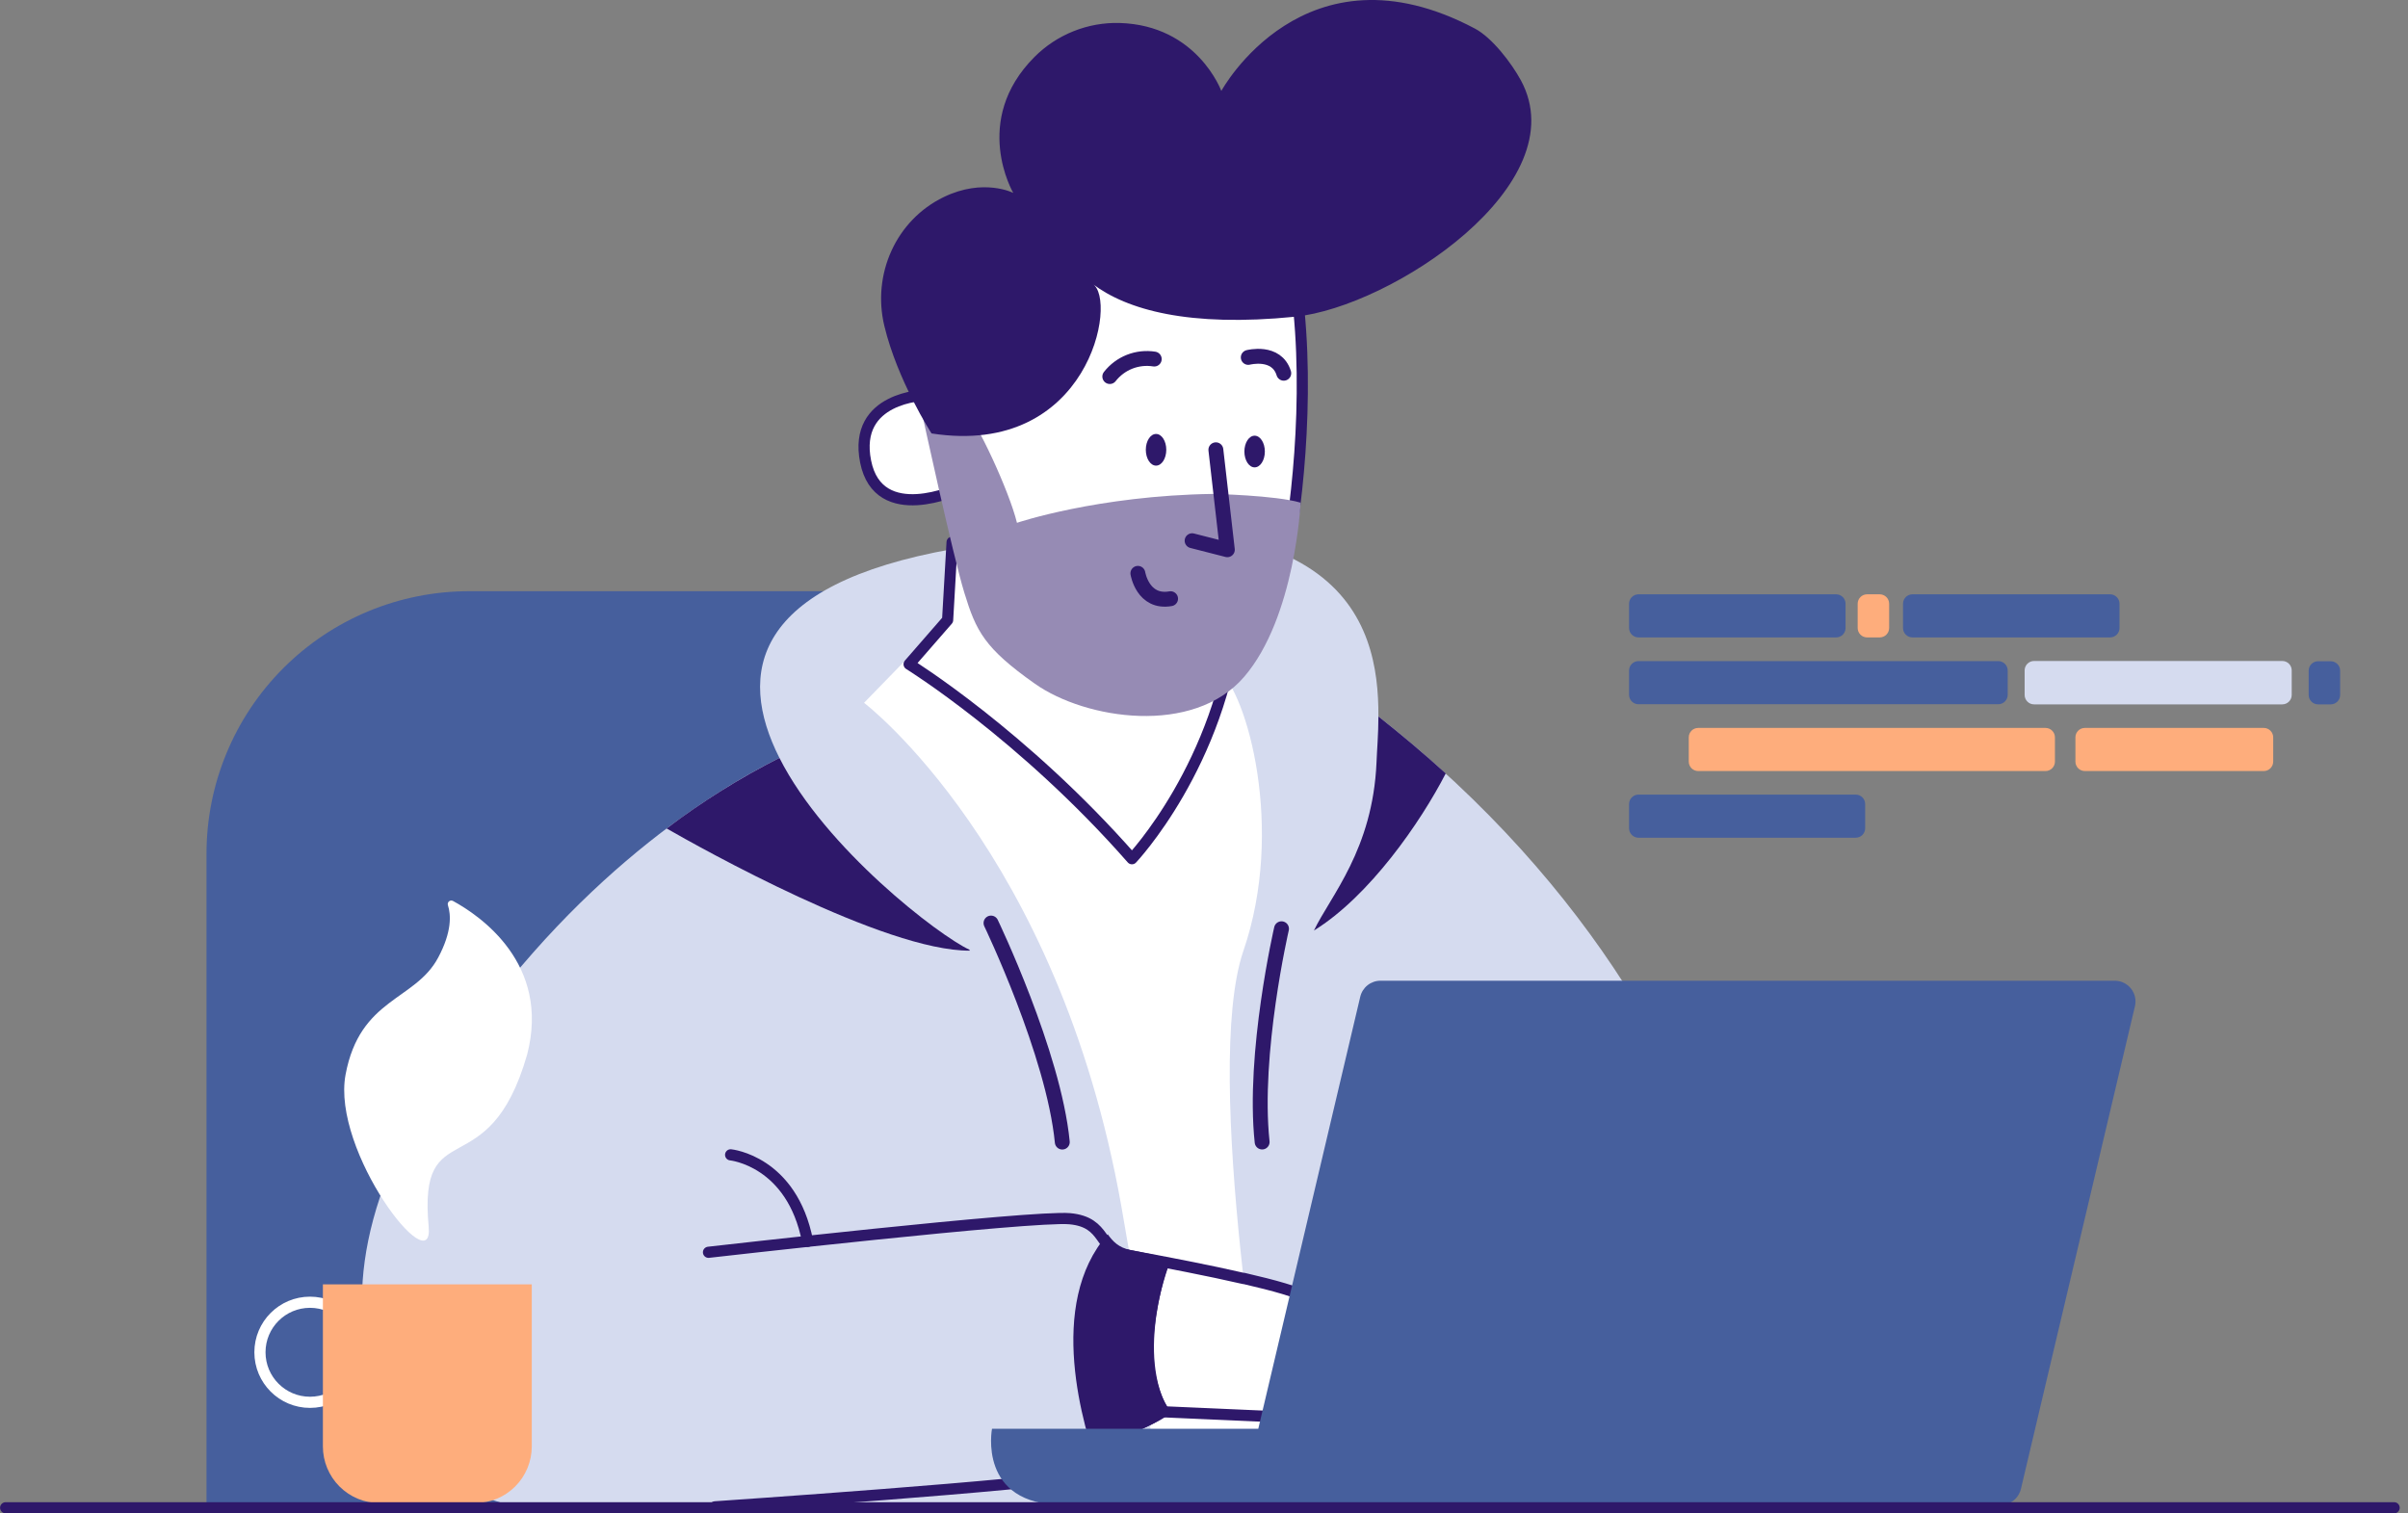 <svg width="140" height="88" viewBox="0 0 140 88" fill="none" xmlns="http://www.w3.org/2000/svg">
<rect x="0" y="0" width="140" height="88" fill="#808080" stroke="none"/>
<g id="developer_solid II" clip-path="url(#clip0_2260_26565)">
<g id="Layer 2">
<g id="solid II">
<path id="chair" d="M27.267 34.377H51.844C53.848 34.377 55.833 34.772 57.684 35.539C59.536 36.306 61.218 37.43 62.636 38.847C64.053 40.264 65.177 41.947 65.944 43.798C66.711 45.65 67.106 47.634 67.106 49.639V87.617H12.006V49.639C12.006 45.591 13.614 41.709 16.476 38.847C19.338 35.985 23.22 34.377 27.267 34.377Z" fill="#465F9D"/>
<g id="body">
<path id="hoodie" d="M80.139 41.657C80.171 36.145 78.107 27.723 55.409 31.922C43.779 33.986 42.82 39.13 45.315 44.07C40.797 46.334 32.642 51.617 25.569 62.584C15.138 78.747 25.212 87.677 31.141 87.677C37.07 87.677 103.002 87.155 103.002 87.155C103.002 87.155 105.569 61.717 80.139 41.657Z" fill="#D5DBEF"/>
<path id="t-shirt" d="M52.607 38.428L50.236 40.866C50.236 40.866 61.521 49.449 65.193 70.13C67.579 83.568 66.764 85.076 66.764 85.076L73.762 84.703C73.762 84.703 69.863 62.356 72.292 55.284C74.721 48.212 72.501 40.271 70.857 38.985C69.213 37.7 52.607 38.428 52.607 38.428Z" fill="white"/>
<path id="neck" d="M55.355 31.527L55.094 36.052L52.855 38.623C52.855 38.623 59.475 42.715 65.811 49.932C65.811 49.932 70.995 44.46 71.904 35.886L59.761 37.385L58.809 32.642L55.355 31.527Z" fill="white" stroke="#2E186A" stroke-width="0.649" stroke-linecap="round" stroke-linejoin="round"/>
<g id="hand">
<g id="hand_2">
<path d="M72.308 74.333C74.102 74.746 75.532 75.146 75.931 75.445C77.218 76.416 82.558 81.648 82.753 82.501C82.949 83.354 81.383 83.829 80.091 82.514L76.282 78.882C76.282 78.882 80.162 83.298 80.462 83.974C80.762 84.649 79.248 85.84 77.006 83.001C74.764 80.161 74.407 80.135 74.407 80.135C74.407 80.135 76.971 83.708 77.311 84.517C77.651 85.326 75.488 86.093 73.507 82.349L61.656 81.828L62.35 72.422C62.35 72.422 68.255 73.41 72.308 74.342" fill="white"/>
<path d="M72.308 74.333C74.102 74.746 75.532 75.146 75.931 75.445C77.218 76.416 82.558 81.648 82.753 82.501C82.949 83.354 81.383 83.829 80.091 82.514L76.282 78.882C76.282 78.882 80.162 83.298 80.462 83.974C80.762 84.649 79.248 85.84 77.006 83.001C74.764 80.161 74.407 80.135 74.407 80.135C74.407 80.135 76.971 83.708 77.311 84.517C77.651 85.326 75.488 86.093 73.507 82.349L61.656 81.828L62.35 72.422C62.35 72.422 68.255 73.41 72.308 74.342" stroke="#2E186A" stroke-width="0.649" stroke-linecap="round" stroke-linejoin="round"/>
</g>
<g id="sleeve">
<path d="M41.571 87.618C41.571 87.618 60.572 86.329 62.703 85.782C64.833 85.235 64.043 83.677 65.586 83.083C67.128 82.489 67.623 82.013 67.623 82.013C65.622 78.822 67.623 73.537 67.623 73.537C67.623 73.537 67.099 73.394 65.479 73.06C63.86 72.726 64.381 71.06 62.193 70.864C60.005 70.669 41.191 72.816 41.191 72.816" fill="#D5DBEF"/>
<path d="M41.571 87.618C41.571 87.618 60.572 86.329 62.703 85.782C64.833 85.235 64.043 83.677 65.586 83.083C67.128 82.489 67.623 82.013 67.623 82.013C65.622 78.822 67.623 73.537 67.623 73.537C67.623 73.537 67.099 73.394 65.479 73.06C63.86 72.726 64.381 71.06 62.193 70.864C60.005 70.669 41.191 72.816 41.191 72.816" stroke="#2E186A" stroke-width="0.649" stroke-linecap="round" stroke-linejoin="round"/>
</g>
<path id="line" d="M42.478 67.15C42.478 67.15 46.046 67.498 46.953 72.182" stroke="#2E186A" stroke-width="0.649" stroke-linecap="round" stroke-linejoin="round"/>
<path id="welt" d="M65.848 83.3C67.518 82.672 68.051 82.167 68.051 82.167C65.887 78.789 68.051 73.192 68.051 73.192C68.051 73.192 67.485 73.041 65.732 72.687C65.028 72.546 64.698 72.175 64.401 71.769C60.812 75.839 62.967 82.988 63.925 85.58C64.766 84.841 64.582 83.776 65.848 83.3Z" fill="#2E186A"/>
</g>
<path id="shadow" d="M80.14 41.658C80.14 42.685 80.057 43.61 80.03 44.335C79.811 49.401 77.359 52.09 76.391 54.107C79.626 52.108 82.592 47.809 84.055 44.973C82.828 43.857 81.523 42.752 80.14 41.658Z" fill="#2E186A"/>
<path id="shadow II" d="M56.357 55.22C54.617 54.42 47.987 49.36 45.316 44.07C43.011 45.239 40.817 46.612 38.758 48.173C40.639 49.252 51.434 55.317 56.389 55.277L56.357 55.22Z" fill="#2E186A"/>
<path id="string II" d="M57.617 53.672C57.617 53.672 61.26 61.254 61.761 66.408" stroke="#2E186A" stroke-width="0.866" stroke-linecap="round" stroke-linejoin="round"/>
<path id="string" d="M74.506 54.004C74.506 54.004 72.83 61.259 73.38 66.404" stroke="#2E186A" stroke-width="0.866" stroke-linecap="round" stroke-linejoin="round"/>
</g>
<g id="code lines">
<path id="Vector" d="M109.285 34.557H108.553C108.25 34.557 108.004 34.802 108.004 35.106V36.515C108.004 36.819 108.25 37.064 108.553 37.064H109.285C109.588 37.064 109.834 36.819 109.834 36.515V35.106C109.834 34.802 109.588 34.557 109.285 34.557Z" fill="#FEAD7C"/>
<path id="Vector_2" d="M106.751 34.557H95.262C94.959 34.557 94.713 34.802 94.713 35.106V36.515C94.713 36.819 94.959 37.064 95.262 37.064H106.751C107.054 37.064 107.3 36.819 107.3 36.515V35.106C107.3 34.802 107.054 34.557 106.751 34.557Z" fill="#465F9D"/>
<path id="Vector_3" d="M107.891 46.203H95.262C94.959 46.203 94.713 46.449 94.713 46.752V48.162C94.713 48.465 94.959 48.711 95.262 48.711H107.891C108.194 48.711 108.44 48.465 108.44 48.162V46.752C108.44 46.449 108.194 46.203 107.891 46.203Z" fill="#465F9D"/>
<path id="Vector_4" d="M118.924 42.326H98.733C98.429 42.326 98.184 42.572 98.184 42.875V44.285C98.184 44.588 98.429 44.834 98.733 44.834H118.924C119.227 44.834 119.473 44.588 119.473 44.285V42.875C119.473 42.572 119.227 42.326 118.924 42.326Z" fill="#FEAD7C"/>
<path id="Vector_5" d="M131.614 42.326H121.213C120.91 42.326 120.664 42.572 120.664 42.875V44.285C120.664 44.588 120.91 44.834 121.213 44.834H131.614C131.917 44.834 132.163 44.588 132.163 44.285V42.875C132.163 42.572 131.917 42.326 131.614 42.326Z" fill="#FEAD7C"/>
<path id="Vector_6" d="M135.506 38.449H134.774C134.47 38.449 134.225 38.695 134.225 38.998V40.408C134.225 40.711 134.47 40.957 134.774 40.957H135.506C135.809 40.957 136.055 40.711 136.055 40.408V38.998C136.055 38.695 135.809 38.449 135.506 38.449Z" fill="#465F9D"/>
<path id="Vector_7" d="M116.178 38.441H95.262C94.959 38.441 94.713 38.687 94.713 38.99V40.4C94.713 40.703 94.959 40.949 95.262 40.949H116.178C116.481 40.949 116.727 40.703 116.727 40.4V38.99C116.727 38.687 116.481 38.441 116.178 38.441Z" fill="#465F9D"/>
<path id="Vector_8" d="M122.679 34.557H111.19C110.886 34.557 110.641 34.802 110.641 35.106V36.515C110.641 36.819 110.886 37.064 111.19 37.064H122.679C122.982 37.064 123.228 36.819 123.228 36.515V35.106C123.228 34.802 122.982 34.557 122.679 34.557Z" fill="#465F9D"/>
<path id="Vector_9" d="M132.69 38.434H118.26C117.957 38.434 117.711 38.679 117.711 38.983V40.408C117.711 40.711 117.957 40.957 118.26 40.957H132.69C132.994 40.957 133.239 40.711 133.239 40.408V38.983C133.239 38.679 132.994 38.434 132.69 38.434Z" fill="#D5DBEF"/>
</g>
<g id="laptop">
<path id="laptop_2" d="M116.319 87.507C116.591 87.507 116.855 87.415 117.069 87.246C117.282 87.078 117.432 86.842 117.495 86.577L124.124 58.511C124.166 58.334 124.168 58.149 124.128 57.971C124.089 57.794 124.009 57.627 123.896 57.484C123.783 57.341 123.64 57.226 123.476 57.146C123.312 57.067 123.132 57.026 122.95 57.025H80.261C79.989 57.025 79.725 57.117 79.511 57.286C79.298 57.455 79.148 57.691 79.085 57.955L73.156 83.078H57.675C57.675 83.078 56.818 87.507 61.816 87.507" fill="#465F9D"/>
</g>
<g id="hot coffie">
<path id="handle" d="M18.023 81.54C19.63 81.54 20.932 80.237 20.932 78.63C20.932 77.023 19.63 75.721 18.023 75.721C16.416 75.721 15.113 77.023 15.113 78.63C15.113 80.237 16.416 81.54 18.023 81.54Z" stroke="white" stroke-width="0.649" stroke-linecap="round" stroke-linejoin="round"/>
<path id="mug" d="M18.773 74.682H30.917V84.105C30.917 84.979 30.57 85.817 29.952 86.434C29.334 87.052 28.497 87.399 27.623 87.399H22.067C21.194 87.399 20.356 87.052 19.738 86.434C19.12 85.817 18.773 84.979 18.773 84.105V74.682Z" fill="#FEAD7C"/>
<path id="steam" d="M24.923 71.331C25.229 74.652 19.256 66.939 20.092 62.48C20.927 58.02 24.13 58.198 25.472 55.687C26.281 54.177 26.22 53.185 26.042 52.635C26.029 52.596 26.027 52.554 26.039 52.514C26.05 52.474 26.073 52.438 26.105 52.412C26.137 52.385 26.175 52.368 26.217 52.364C26.258 52.36 26.3 52.368 26.336 52.388C27.902 53.24 32.015 56.032 30.65 61.311C28.404 69.16 24.297 64.581 24.923 71.331Z" fill="white"/>
</g>
<g id="head">
<path id="ear" d="M53.791 22.98C53.791 22.98 49.572 23.062 50.327 26.839C51.082 30.616 55.745 28.432 55.745 28.432L55.122 23.058L53.791 22.98Z" fill="white" stroke="#2E186A" stroke-width="0.649" stroke-linecap="round" stroke-linejoin="round"/>
<path id="face" d="M65.814 11.073C66.926 10.98 74.548 10.502 75.382 16.859C76.215 23.216 75.316 30.235 74.613 33.438C73.91 36.641 59.32 35.158 58.494 34.873C57.668 34.587 56.685 33.619 56.685 33.619L54.678 23.859C54.678 23.859 53.866 12.065 65.814 11.073Z" fill="white" stroke="#2E186A" stroke-width="0.649" stroke-linecap="round" stroke-linejoin="round"/>
<path id="beard" d="M56.069 23.777C56.774 24.478 58.664 28.517 59.126 30.4C59.126 30.4 63.804 28.817 70.507 28.72C70.507 28.72 74.161 28.795 75.618 29.229C75.618 29.229 75.303 35.898 72.339 39.35C69.376 42.802 63.117 41.837 60.173 39.76C57.229 37.684 56.749 36.694 56.069 34.476C55.388 32.258 53.592 23.974 53.592 23.974L56.069 23.777Z" fill="#968BB4"/>
<path id="hair" d="M54.159 25.203C54.159 25.203 52.176 22.134 51.414 18.945C50.695 15.946 52.089 12.804 54.865 11.46C57.188 10.336 58.911 11.217 58.911 11.217C58.911 11.217 56.445 7.02 60.144 3.312C60.791 2.663 61.564 2.154 62.415 1.814C63.267 1.474 64.178 1.311 65.094 1.336C69.611 1.469 71.007 5.288 71.007 5.288C71.007 5.288 75.838 -3.595 85.757 1.665C86.757 2.196 87.883 3.674 88.423 4.67C91.698 10.709 80.906 17.846 75.288 18.417C69.12 19.037 65.507 18.015 63.521 16.506C64.997 17.392 63.333 26.624 54.159 25.203Z" fill="#2E186A"/>
<path id="mouth" d="M66.156 33.338C66.156 33.338 66.437 35.095 68.057 34.813" stroke="#2E186A" stroke-width="0.866" stroke-linecap="round" stroke-linejoin="round"/>
<path id="nose" d="M70.69 26.154L71.357 31.965L69.309 31.441" stroke="#2E186A" stroke-width="0.866" stroke-linecap="round" stroke-linejoin="round"/>
<path id="eye II" d="M72.943 27.176C73.271 27.176 73.538 26.764 73.538 26.255C73.538 25.746 73.271 25.334 72.943 25.334C72.614 25.334 72.348 25.746 72.348 26.255C72.348 26.764 72.614 27.176 72.943 27.176Z" fill="#2E186A"/>
<path id="eye" d="M67.212 27.075C67.541 27.075 67.807 26.662 67.807 26.154C67.807 25.645 67.541 25.233 67.212 25.233C66.884 25.233 66.617 25.645 66.617 26.154C66.617 26.662 66.884 27.075 67.212 27.075Z" fill="#2E186A"/>
<path id="brow II" d="M64.523 21.895C64.824 21.51 65.222 21.212 65.676 21.033C66.131 20.855 66.625 20.801 67.107 20.878" stroke="#2E186A" stroke-width="0.866" stroke-linecap="round" stroke-linejoin="round"/>
<path id="brow" d="M72.574 20.782C72.574 20.782 74.221 20.352 74.637 21.702" stroke="#2E186A" stroke-width="0.866" stroke-linecap="round" stroke-linejoin="round"/>
</g>
<path id="line_2" d="M0.328 87.672H139.194" stroke="#2E186A" stroke-width="0.649" stroke-linecap="round" stroke-linejoin="round"/>
</g>
</g>
</g>
<defs>
<clipPath id="clip0_2260_26565">
<rect width="139.525" height="88" fill="white"/>
</clipPath>
</defs>
</svg>
